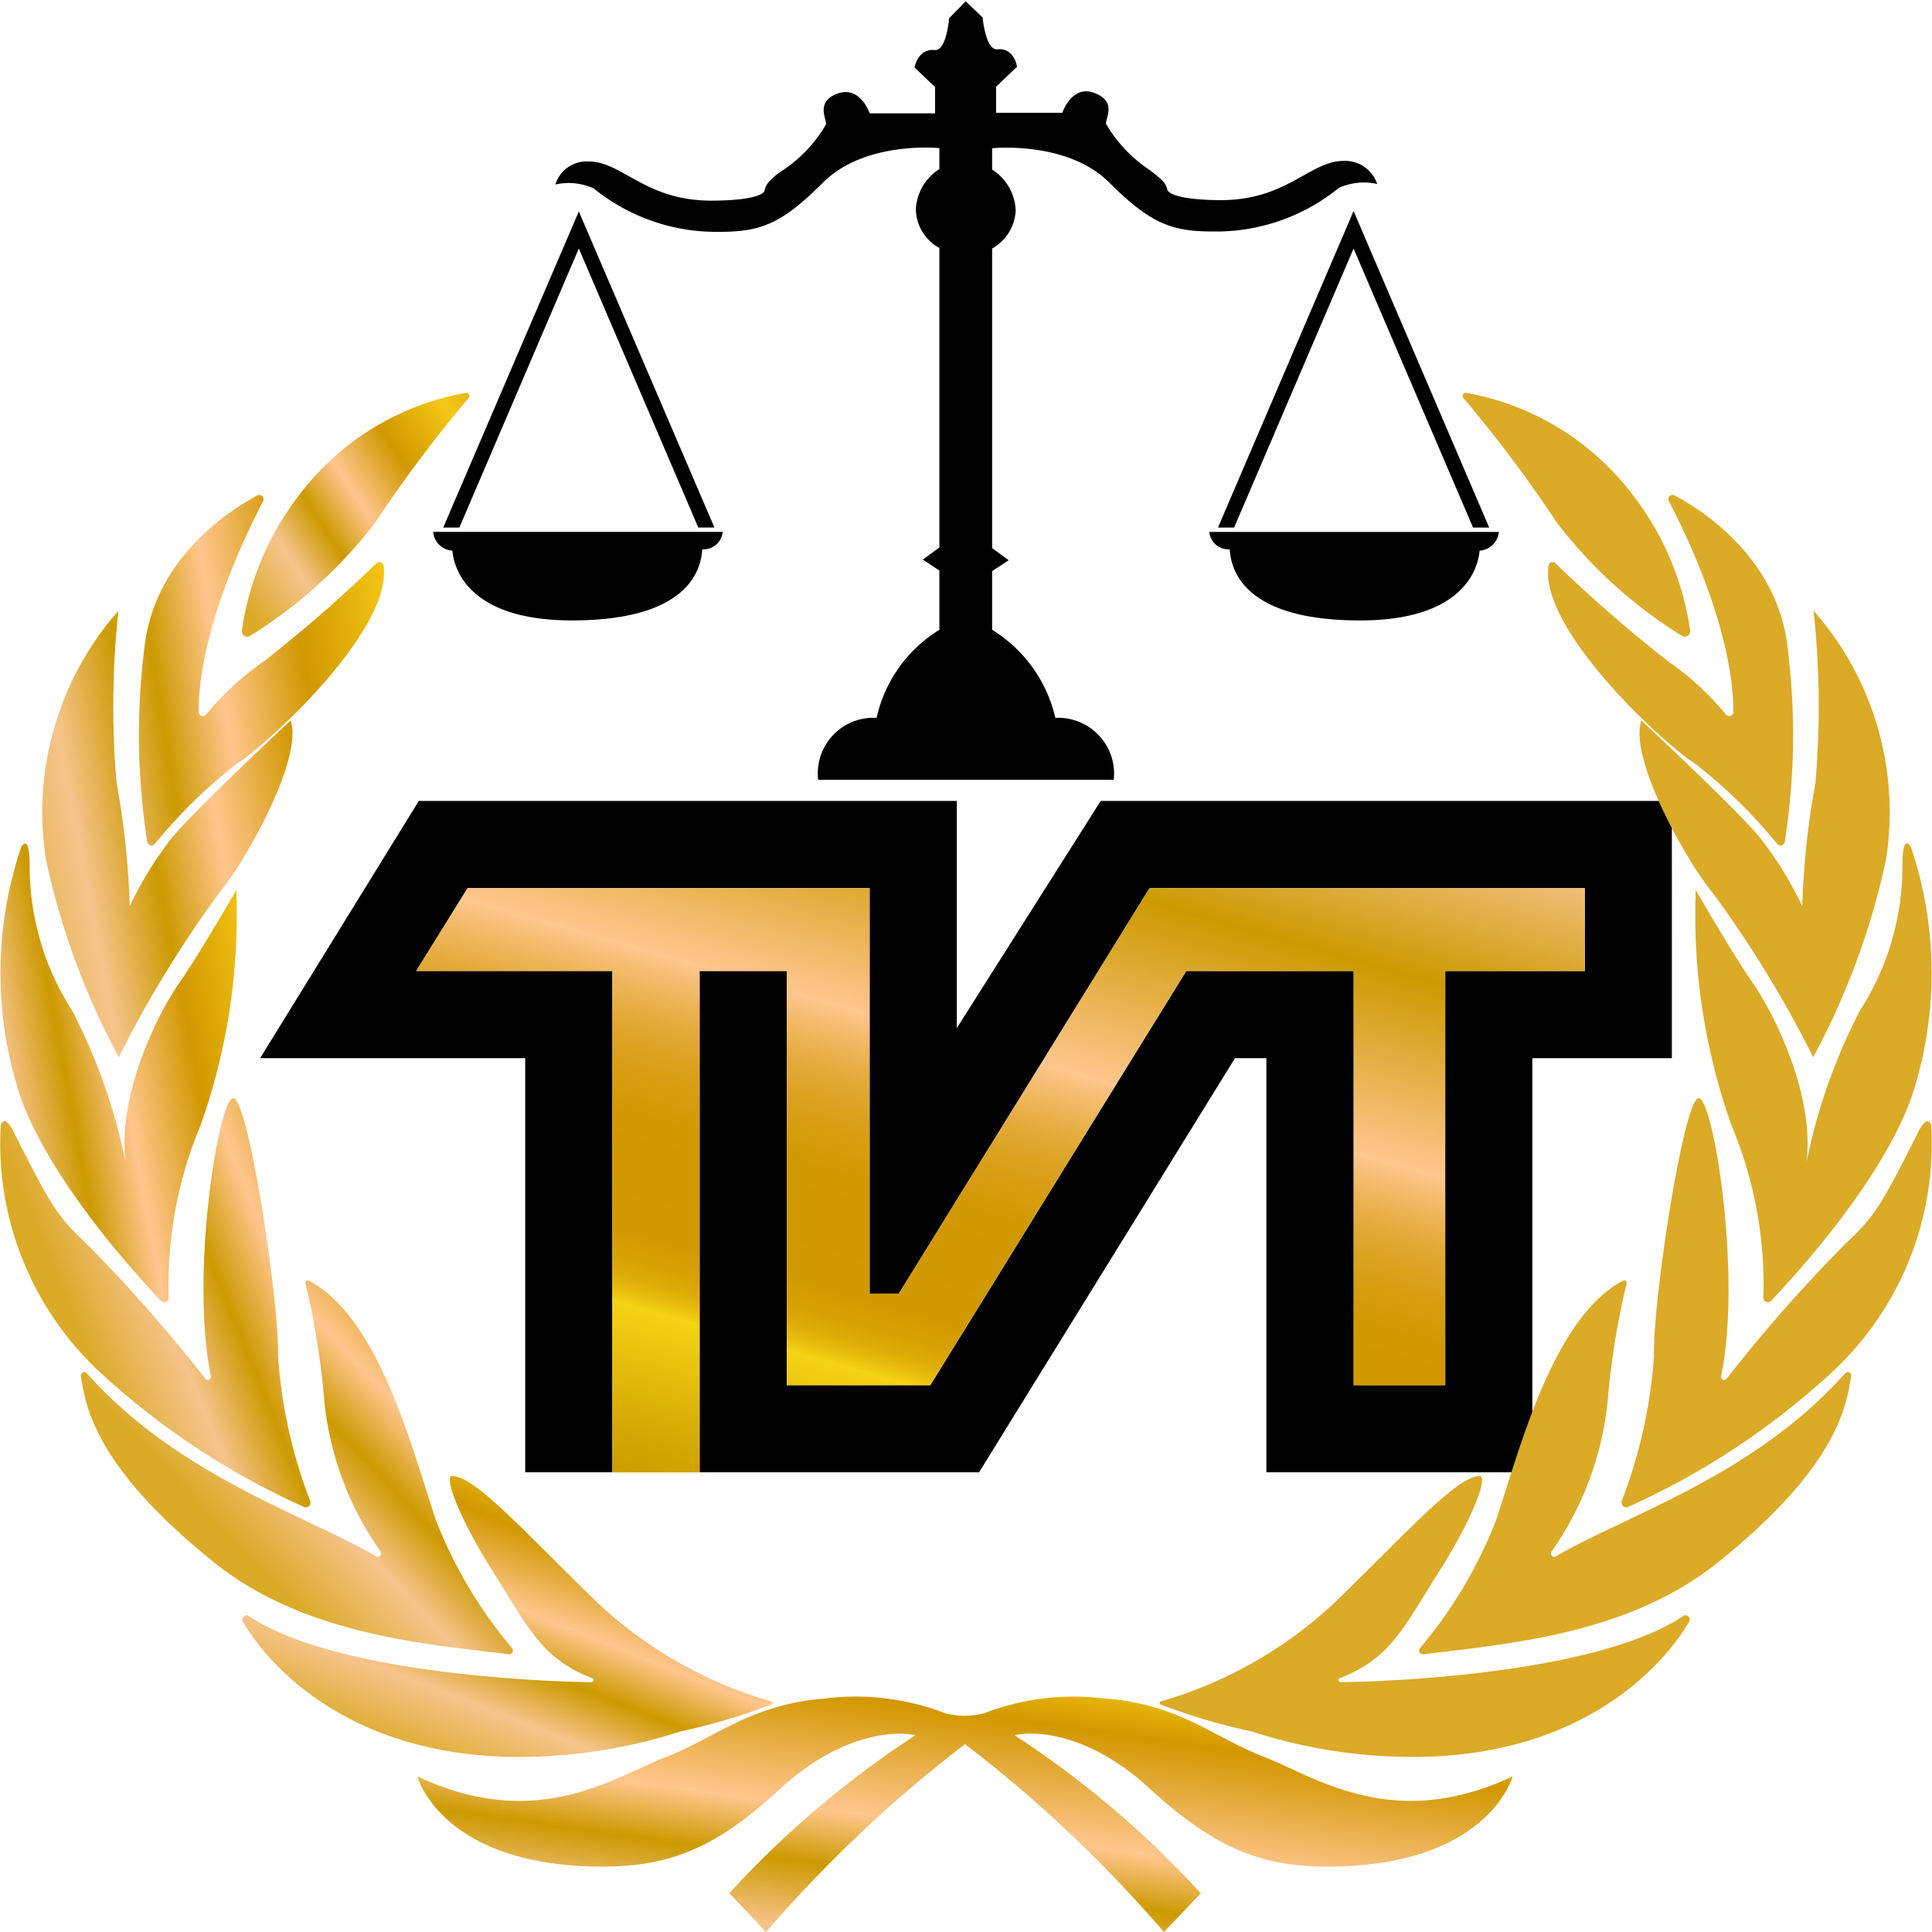 <svg xmlns="http://www.w3.org/2000/svg" xmlns:xlink="http://www.w3.org/1999/xlink" width="80" height="80" viewBox="0 0 80 80">
    <defs>
        <style>
            .cls-1{fill:#009245}.cls-2{fill:url(#linear-gradient)}.cls-3{fill:url(#linear-gradient-2)}.cls-4{fill:url(#linear-gradient-3)}.cls-5{fill:url(#linear-gradient-4)}.cls-6{fill:url(#linear-gradient-5)}.cls-7{fill:url(#linear-gradient-6)}.cls-8{fill:url(#linear-gradient-7)}.cls-9{fill:url(#linear-gradient-8)}.cls-10{fill:url(#linear-gradient-9)}.cls-11{fill:url(#linear-gradient-10)}.cls-12{fill:url(#linear-gradient-11)}.cls-13{fill:url(#linear-gradient-12)}.cls-14{fill:url(#linear-gradient-13)}.cls-15{fill:url(#linear-gradient-14)}.cls-16{fill:url(#linear-gradient-15)}.cls-17{fill:url(#linear-gradient-16)}
        </style>
        <linearGradient id="linear-gradient" x1=".145" x2=".911" y1=".975" y2="-.353" gradientUnits="objectBoundingBox">
            <stop offset="0" stop-color="#cd9e00"/>
            <stop offset=".052" stop-color="#d7ac05"/>
            <stop offset=".15" stop-color="#f2cf13"/>
            <stop offset=".16" stop-color="#f5d315"/>
            <stop offset=".173" stop-color="#e8bd0d"/>
            <stop offset=".188" stop-color="#ddac07"/>
            <stop offset=".206" stop-color="#d6a103"/>
            <stop offset=".232" stop-color="#d29a01"/>
            <stop offset=".305" stop-color="#d19800"/>
            <stop offset=".345" stop-color="#d29903"/>
            <stop offset=".378" stop-color="#d69d0e"/>
            <stop offset=".41" stop-color="#dba220"/>
            <stop offset=".441" stop-color="#e3aa39"/>
            <stop offset=".47" stop-color="#eeb559"/>
            <stop offset=".499" stop-color="#fac180"/>
            <stop offset=".508" stop-color="#ffc68e"/>
            <stop offset=".696" stop-color="#cc9a00"/>
            <stop offset=".85" stop-color="#f6c48c"/>
            <stop offset="1" stop-color="#dbaa27"/>
        </linearGradient>
        <linearGradient id="linear-gradient-2" x1="1.177" x2="-.03" y1="-.045" y2=".814" gradientUnits="objectBoundingBox">
            <stop offset="0" stop-color="#cd9e00"/>
            <stop offset=".195" stop-color="#f5c715"/>
            <stop offset=".386" stop-color="#d19800"/>
            <stop offset=".555" stop-color="#ffc68e"/>
            <stop offset=".682" stop-color="#cc9a00"/>
            <stop offset=".814" stop-color="#f6c48c"/>
            <stop offset="1" stop-color="#dbaa27"/>
        </linearGradient>
        <linearGradient id="linear-gradient-3" x1="1.382" x2="-.542" y1=".255" y2=".678" xlink:href="#linear-gradient-2"/>
        <linearGradient id="linear-gradient-4" x1="1.692" x2="-.201" y1=".05" y2=".665" xlink:href="#linear-gradient-2"/>
        <linearGradient id="linear-gradient-5" x1="1.415" x2="-.243" y1=".127" y2=".736" xlink:href="#linear-gradient-2"/>
        <linearGradient id="linear-gradient-6" x1="1.55" x2=".287" y1="-.039" y2=".643" xlink:href="#linear-gradient-2"/>
        <linearGradient id="linear-gradient-7" x1="1.284" x2=".376" y1="-.022" y2=".724" xlink:href="#linear-gradient-2"/>
        <linearGradient id="linear-gradient-8" x1="1.007" x2=".267" y1="-.023" y2=".969" gradientUnits="objectBoundingBox">
            <stop offset="0" stop-color="#cd9e00"/>
            <stop offset=".195" stop-color="#f5c715"/>
            <stop offset=".369" stop-color="#d19800"/>
            <stop offset=".555" stop-color="#ffc68e"/>
            <stop offset=".682" stop-color="#cc9a00"/>
            <stop offset=".814" stop-color="#f6c48c"/>
            <stop offset="1" stop-color="#dbaa27"/>
        </linearGradient>
        <linearGradient id="linear-gradient-9" x1=".916" x2=".063" y1="-.187" y2="1.095" gradientUnits="objectBoundingBox">
            <stop offset="0" stop-color="#cd9e00"/>
            <stop offset=".153" stop-color="#f5c715"/>
            <stop offset=".288" stop-color="#d19800"/>
            <stop offset=".555" stop-color="#ffc68e"/>
            <stop offset=".682" stop-color="#cc9a00"/>
            <stop offset=".839" stop-color="#f6c48c"/>
            <stop offset="1" stop-color="#dbaa27"/>
        </linearGradient>
        <linearGradient id="linear-gradient-10" x1="11.643" x2="10.435" y1="-.045" y2=".814" xlink:href="#linear-gradient-2"/>
        <linearGradient id="linear-gradient-11" x1="10.344" x2="8.42" y1=".255" y2=".678" xlink:href="#linear-gradient-2"/>
        <linearGradient id="linear-gradient-12" x1="9.668" x2="7.776" y1=".05" y2=".665" xlink:href="#linear-gradient-2"/>
        <linearGradient id="linear-gradient-13" x1="9.474" x2="7.815" y1=".127" y2=".736" xlink:href="#linear-gradient-2"/>
        <linearGradient id="linear-gradient-14" x1="7.925" x2="6.662" y1="-.039" y2=".643" xlink:href="#linear-gradient-2"/>
        <linearGradient id="linear-gradient-15" x1="6.521" x2="5.613" y1="-.022" y2=".724" xlink:href="#linear-gradient-2"/>
        <linearGradient id="linear-gradient-16" x1="6.071" x2="5.33" y1="-.023" y2=".969" xlink:href="#linear-gradient-8"/>
    </defs>
    <g id="XMLID_1_" transform="translate(-.029)">
        <g id="XMLID_27_" transform="translate(10.8 33.165)">
            <path id="XMLID_33_" d="M132.657 199v10.652h-5.777V226.8h-11.013v-17.148h-1.3L103.97 226.8H92.4v-20.759h3.611v17.151h5.94l10.6-17.151h6.933v17.151h3.791v-17.151h5.777v-3.43h-18.023L100.648 219.4h-1.21v-16.79H82.793l-2.13 3.43h8.124v20.76h-3.61v-17.148H74.2L80.771 199h22.278v9.406l5.958-9.406z" transform="translate(-74.2 -199)"/>
            <path id="XMLID_32_" d="M0 0" class="cls-1" transform="translate(17.656 27.802)"/>
            <path id="XMLID_31_" d="M0 0" class="cls-1" transform="translate(21.809 27.802)"/>
            <path id="XMLID_30_" d="M0 0" class="cls-1" transform="translate(21.809 27.802)"/>
            <path id="XMLID_29_" d="M158.383 219v3.43h-5.777v17.151h-3.791V222.43h-6.933l-10.6 17.151h-5.94V222.43h-3.611v20.762h-3.611V222.43H110l2.13-3.43h16.645v16.79h1.21L140.366 219z" class="cls-2" transform="translate(-103.537 -215.389)"/>
            <path id="XMLID_28_" d="M0 0" class="cls-1" transform="translate(34.807)"/>
        </g>
        <g id="XMLID_20_" transform="translate(17.967)">
            <path id="XMLID_21_" d="M125.888 22.025a.8.8 0 0 1-.812.722h-.036c-.054.9-.632 2.943-5.4 2.943-4.387 0-4.892-2.257-4.947-2.889a.852.852 0 0 1-.794-.776zM119.93 8.756l-5.615 13.089h.668l4.947-11.555 4.947 11.554h.668zm31.684-2.094c-1.444 0-2.365 1.661-5.2 1.625-1.661-.018-2.058-.289-2.112-.415a.713.713 0 0 0-.217-.4 4.825 4.825 0 0 0-.577-.472 5.783 5.783 0 0 1-1.751-1.878c0-.271.451-.939-.505-1.282-.921-.325-1.3.83-1.3.83h-2.744V3.593l.867-.83s-.108-.794-.812-.722c-.487.054-.614-1.318-.614-1.318l-.7-.668-.686.7s-.108 1.372-.6 1.318c-.7-.072-.83.722-.83.722l.849.812v1.087h-2.708s-.379-1.137-1.3-.83c-.939.325-.505 1.011-.505 1.282a5.783 5.783 0 0 1-1.751 1.878 2.791 2.791 0 0 0-.578.469.713.713 0 0 0-.217.4c-.036.144-.451.4-2.112.415-2.834.036-3.755-1.625-5.2-1.625a1.365 1.365 0 0 0-1.354.957 2.517 2.517 0 0 1 1.589.162 8.056 8.056 0 0 0 5.161 1.798c1.7 0 2.564-.271 4.315-2.022 1.751-1.769 4.838-1.444 4.838-1.444V7a2.1 2.1 0 0 0-.975 1.679 1.865 1.865 0 0 0 .975 1.589v12.4l-.686.505.686.451v2.455a5.738 5.738 0 0 0-2.6 3.647 2.3 2.3 0 0 0-2.419 2.564h12.24a2.315 2.315 0 0 0-2.419-2.564 5.814 5.814 0 0 0-2.618-3.647V23.65l.686-.451-.686-.505V10.29a1.9 1.9 0 0 0 .975-1.589 2.1 2.1 0 0 0-.975-1.679v-.884s3.105-.325 4.856 1.426 2.636 2.022 4.333 2.022a8.056 8.056 0 0 0 5.167-1.805 2.515 2.515 0 0 1 1.589-.162 1.4 1.4 0 0 0-1.375-.957zm-5.579 15.364a.8.8 0 0 0 .812.722h.036c.054.9.632 2.943 5.4 2.943 4.387 0 4.892-2.257 4.947-2.889a.852.852 0 0 0 .794-.776zm.361-.181h.668l4.947-11.554 4.947 11.554h.668l-5.615-13.107z" transform="translate(-113.9)"/>
        </g>
        <g id="XMLID_2_" transform="translate(.029 16.265)">
            <g id="XMLID_12_">
                <path id="XMLID_19_" d="M64.883 90.31a.132.132 0 0 0-.108-.217 11.07 11.07 0 0 0-6.914 4.243 11.915 11.915 0 0 0-2.365 5.6.221.221 0 0 0 .343.217 19.33 19.33 0 0 0 5.181-4.694 54.491 54.491 0 0 1 3.863-5.149z" class="cls-3" transform="translate(-45.48 -90.091)"/>
                <path id="XMLID_18_" d="M37.121 113.754a.177.177 0 0 0-.235-.235c-1.21.65-4.315 2.654-4.694 6.391a28.731 28.731 0 0 0 .126 7.962.177.177 0 0 0 .307.09 21.219 21.219 0 0 1 3.394-3.322c1.228-.758 6.463-5.542 6.084-8.2a.173.173 0 0 0-.289-.108 58.2 58.2 0 0 1-4.64 4.044 11.829 11.829 0 0 0-2.419 2.221.172.172 0 0 1-.307-.108c-.017-1.116.272-4.095 2.673-8.735z" class="cls-4" transform="translate(-26.222 -109.275)"/>
                <path id="XMLID_17_" d="M12.721 145.8a12.607 12.607 0 0 0-3 10.309 30.843 30.843 0 0 0 3.015 8.178 46.5 46.5 0 0 1 4.188-6.842c1.065-1.282 3.466-5.56 2.925-7.1 0 0-3.936 3.665-4.929 4.874a15.139 15.139 0 0 0-1.733 2.816 33.521 33.521 0 0 0-.542-5.091 36.653 36.653 0 0 1 .076-7.144z" class="cls-5" transform="translate(-7.816 -136.775)"/>
                <path id="XMLID_16_" d="M.942 205.555a16.321 16.321 0 0 0-.018 10.4c1.246 3.43 4.658 7.185 5.8 8.395a.188.188 0 0 0 .325-.144 17.031 17.031 0 0 1 1.318-7.113 26.016 26.016 0 0 0 1.48-9.749s-1.5 2.618-2.383 3.882-2.546 4.6-2.2 7.4a23.734 23.734 0 0 0-2.221-6.3 11.015 11.015 0 0 1-1.751-5.94c.008-1.481-.35-.831-.35-.831z" class="cls-6" transform="translate(-.063 -186.756)"/>
                <path id="XMLID_15_" d="M.06 270.809A12.91 12.91 0 0 0 4.266 281.1a31.464 31.464 0 0 0 8.341 5.488.194.194 0 0 0 .271-.235 20.6 20.6 0 0 1-1.336-6.03c.054-2.2-1.192-10.381-1.823-10.652-.6-.253-1.841 7.294-.957 11.5a.131.131 0 0 1-.217.126 63.248 63.248 0 0 0-4.929-5.6c-1.264-1.192-1.48-1.589-3.051-4.694-.397-.735-.505-.194-.505-.194z" class="cls-7" transform="translate(-.029 -240.456)"/>
                <path id="XMLID_14_" d="M18.831 321.594a.144.144 0 0 0-.253.126c.2 1.282.614 3.755 5.506 7.691 3.737 3 8.72 3.376 12.2 3.809a.156.156 0 0 0 .144-.253 18.754 18.754 0 0 1-3.141-5.272c-.993-2.961-2.347-8.395-5.272-9.947a.1.1 0 0 0-.144.108 32.656 32.656 0 0 1 .758 4.568 13.061 13.061 0 0 0 2.347 6.535c.09.108-.054.289-.162.217-2.866-1.697-8.191-3.321-11.983-7.582z" class="cls-8" transform="translate(-15.226 -280.985)"/>
                <path id="XMLID_13_" d="M55.84 368.376c-.072-.036-.325.054-.2.271.74 1.282 3.773 5.344 10.814 5.578a21.671 21.671 0 0 0 7.294-1.047 25.276 25.276 0 0 0 3.773-1.119.07.07 0 0 0-.018-.126 17.668 17.668 0 0 1-7.167-4.062c-3.214-3.123-5.055-5.217-6.03-5.272-.361-.018.217 1.625 1.607 3.845 1.571 2.473 2.058 3.7 4.188 4.531.09.036.054.162-.054.162-1.858-.016-10.632-.337-14.207-2.761z" class="cls-9" transform="translate(-45.573 -317.748)"/>
            </g>
            <path id="XMLID_11_" d="M141.148 416.641c-.032.108-1.1 3.737-7.671 3.737-2.735 0-4.661-.758-7.364-3.232-2.687-2.491-5.082-2.365-5.584-2.2a40.019 40.019 0 0 1 7.7 6.535l-1.521 1.607a54.841 54.841 0 0 0-8.238-7.781 54.842 54.842 0 0 0-8.238 7.781l-1.521-1.607a39.8 39.8 0 0 1 7.7-6.535c-.5-.162-2.9-.271-5.584 2.2-2.687 2.491-4.629 3.232-7.364 3.232-6.571 0-7.639-3.611-7.671-3.737 4.969 2.347 8.205 0 10.277-.794s3.512-2.2 6.668-2.437a10.234 10.234 0 0 1 4.9.614 3.136 3.136 0 0 0 1.635 0 10.285 10.285 0 0 1 4.9-.614c3.156.217 4.6 1.625 6.668 2.419 2.102.812 5.339 3.159 10.308.812z" class="cls-10" transform="translate(-78.51 -359.351)"/>
            <g id="XMLID_3_" transform="translate(48.018)">
                <path id="XMLID_10_" d="M364.568 90.31a.132.132 0 0 1 .108-.217 11.07 11.07 0 0 1 6.914 4.243 11.916 11.916 0 0 1 2.365 5.6.221.221 0 0 1-.343.217 19.33 19.33 0 0 1-5.181-4.694 54.488 54.488 0 0 0-3.863-5.149z" class="cls-11" transform="translate(-351.988 -90.091)"/>
                <path id="XMLID_9_" d="M389.094 113.754a.177.177 0 0 1 .235-.235c1.21.65 4.315 2.654 4.694 6.391a28.73 28.73 0 0 1-.126 7.962.177.177 0 0 1-.307.09 21.219 21.219 0 0 0-3.394-3.322c-1.228-.758-6.463-5.542-6.084-8.2a.173.173 0 0 1 .289-.108 58.2 58.2 0 0 0 4.64 4.044 11.828 11.828 0 0 1 2.419 2.221.172.172 0 0 0 .307-.108c.017-1.116-.272-4.095-2.673-8.735z" class="cls-12" transform="translate(-368.011 -109.275)"/>
                <path id="XMLID_8_" d="M412.275 145.8a12.607 12.607 0 0 1 3 10.309 30.842 30.842 0 0 1-3.015 8.178 46.494 46.494 0 0 0-4.188-6.842c-1.065-1.282-3.466-5.56-2.925-7.1 0 0 3.936 3.665 4.929 4.874a15.14 15.14 0 0 1 1.733 2.816 33.525 33.525 0 0 1 .542-5.091 36.651 36.651 0 0 0-.076-7.144z" class="cls-13" transform="translate(-385.198 -136.775)"/>
                <path id="XMLID_7_" d="M426.8 205.555a16.321 16.321 0 0 1 .018 10.4c-1.246 3.43-4.658 7.185-5.8 8.395a.188.188 0 0 1-.325-.144 17.03 17.03 0 0 0-1.318-7.113 26.016 26.016 0 0 1-1.48-9.749s1.5 2.618 2.383 3.882c.867 1.264 2.546 4.6 2.2 7.4a23.734 23.734 0 0 1 2.221-6.3 11.016 11.016 0 0 0 1.751-5.94c-.014-1.481.35-.831.35-.831z" class="cls-14" transform="translate(-395.694 -186.756)"/>
                <path id="XMLID_6_" d="M413.77 270.809a12.91 12.91 0 0 1-4.206 10.29 31.464 31.464 0 0 1-8.341 5.488.194.194 0 0 1-.271-.235 20.6 20.6 0 0 0 1.336-6.03c-.054-2.2 1.192-10.381 1.823-10.652.6-.253 1.841 7.294.957 11.5a.131.131 0 0 0 .217.126 63.254 63.254 0 0 1 4.929-5.6c1.264-1.192 1.48-1.589 3.051-4.694.396-.734.505-.193.505-.193z" class="cls-15" transform="translate(-381.819 -240.456)"/>
                <path id="XMLID_5_" d="M372.138 321.594a.144.144 0 0 1 .253.126c-.2 1.282-.614 3.755-5.506 7.691-3.737 3-8.72 3.376-12.2 3.809a.156.156 0 0 1-.144-.253 18.756 18.756 0 0 0 3.141-5.272c.993-2.961 2.347-8.395 5.272-9.947a.1.1 0 0 1 .144.108 32.652 32.652 0 0 0-.758 4.568 13.061 13.061 0 0 1-2.347 6.535c-.09.108.054.289.162.217 2.866-1.697 8.192-3.321 11.983-7.582z" class="cls-16" transform="translate(-343.761 -280.985)"/>
                <path id="XMLID_4_" d="M316.734 368.376c.072-.036.325.054.2.271-.74 1.282-3.773 5.344-10.814 5.578a21.671 21.671 0 0 1-7.294-1.047 25.275 25.275 0 0 1-3.773-1.119.07.07 0 0 1 .018-.126 17.668 17.668 0 0 0 7.167-4.062c3.214-3.123 5.055-5.217 6.03-5.272.361-.018-.217 1.625-1.607 3.845-1.571 2.473-2.058 3.7-4.188 4.531-.09.036-.054.162.054.162 1.858-.016 10.632-.337 14.207-2.761z" class="cls-17" transform="translate(-295.019 -317.748)"/>
            </g>
        </g>
    </g>
</svg>
